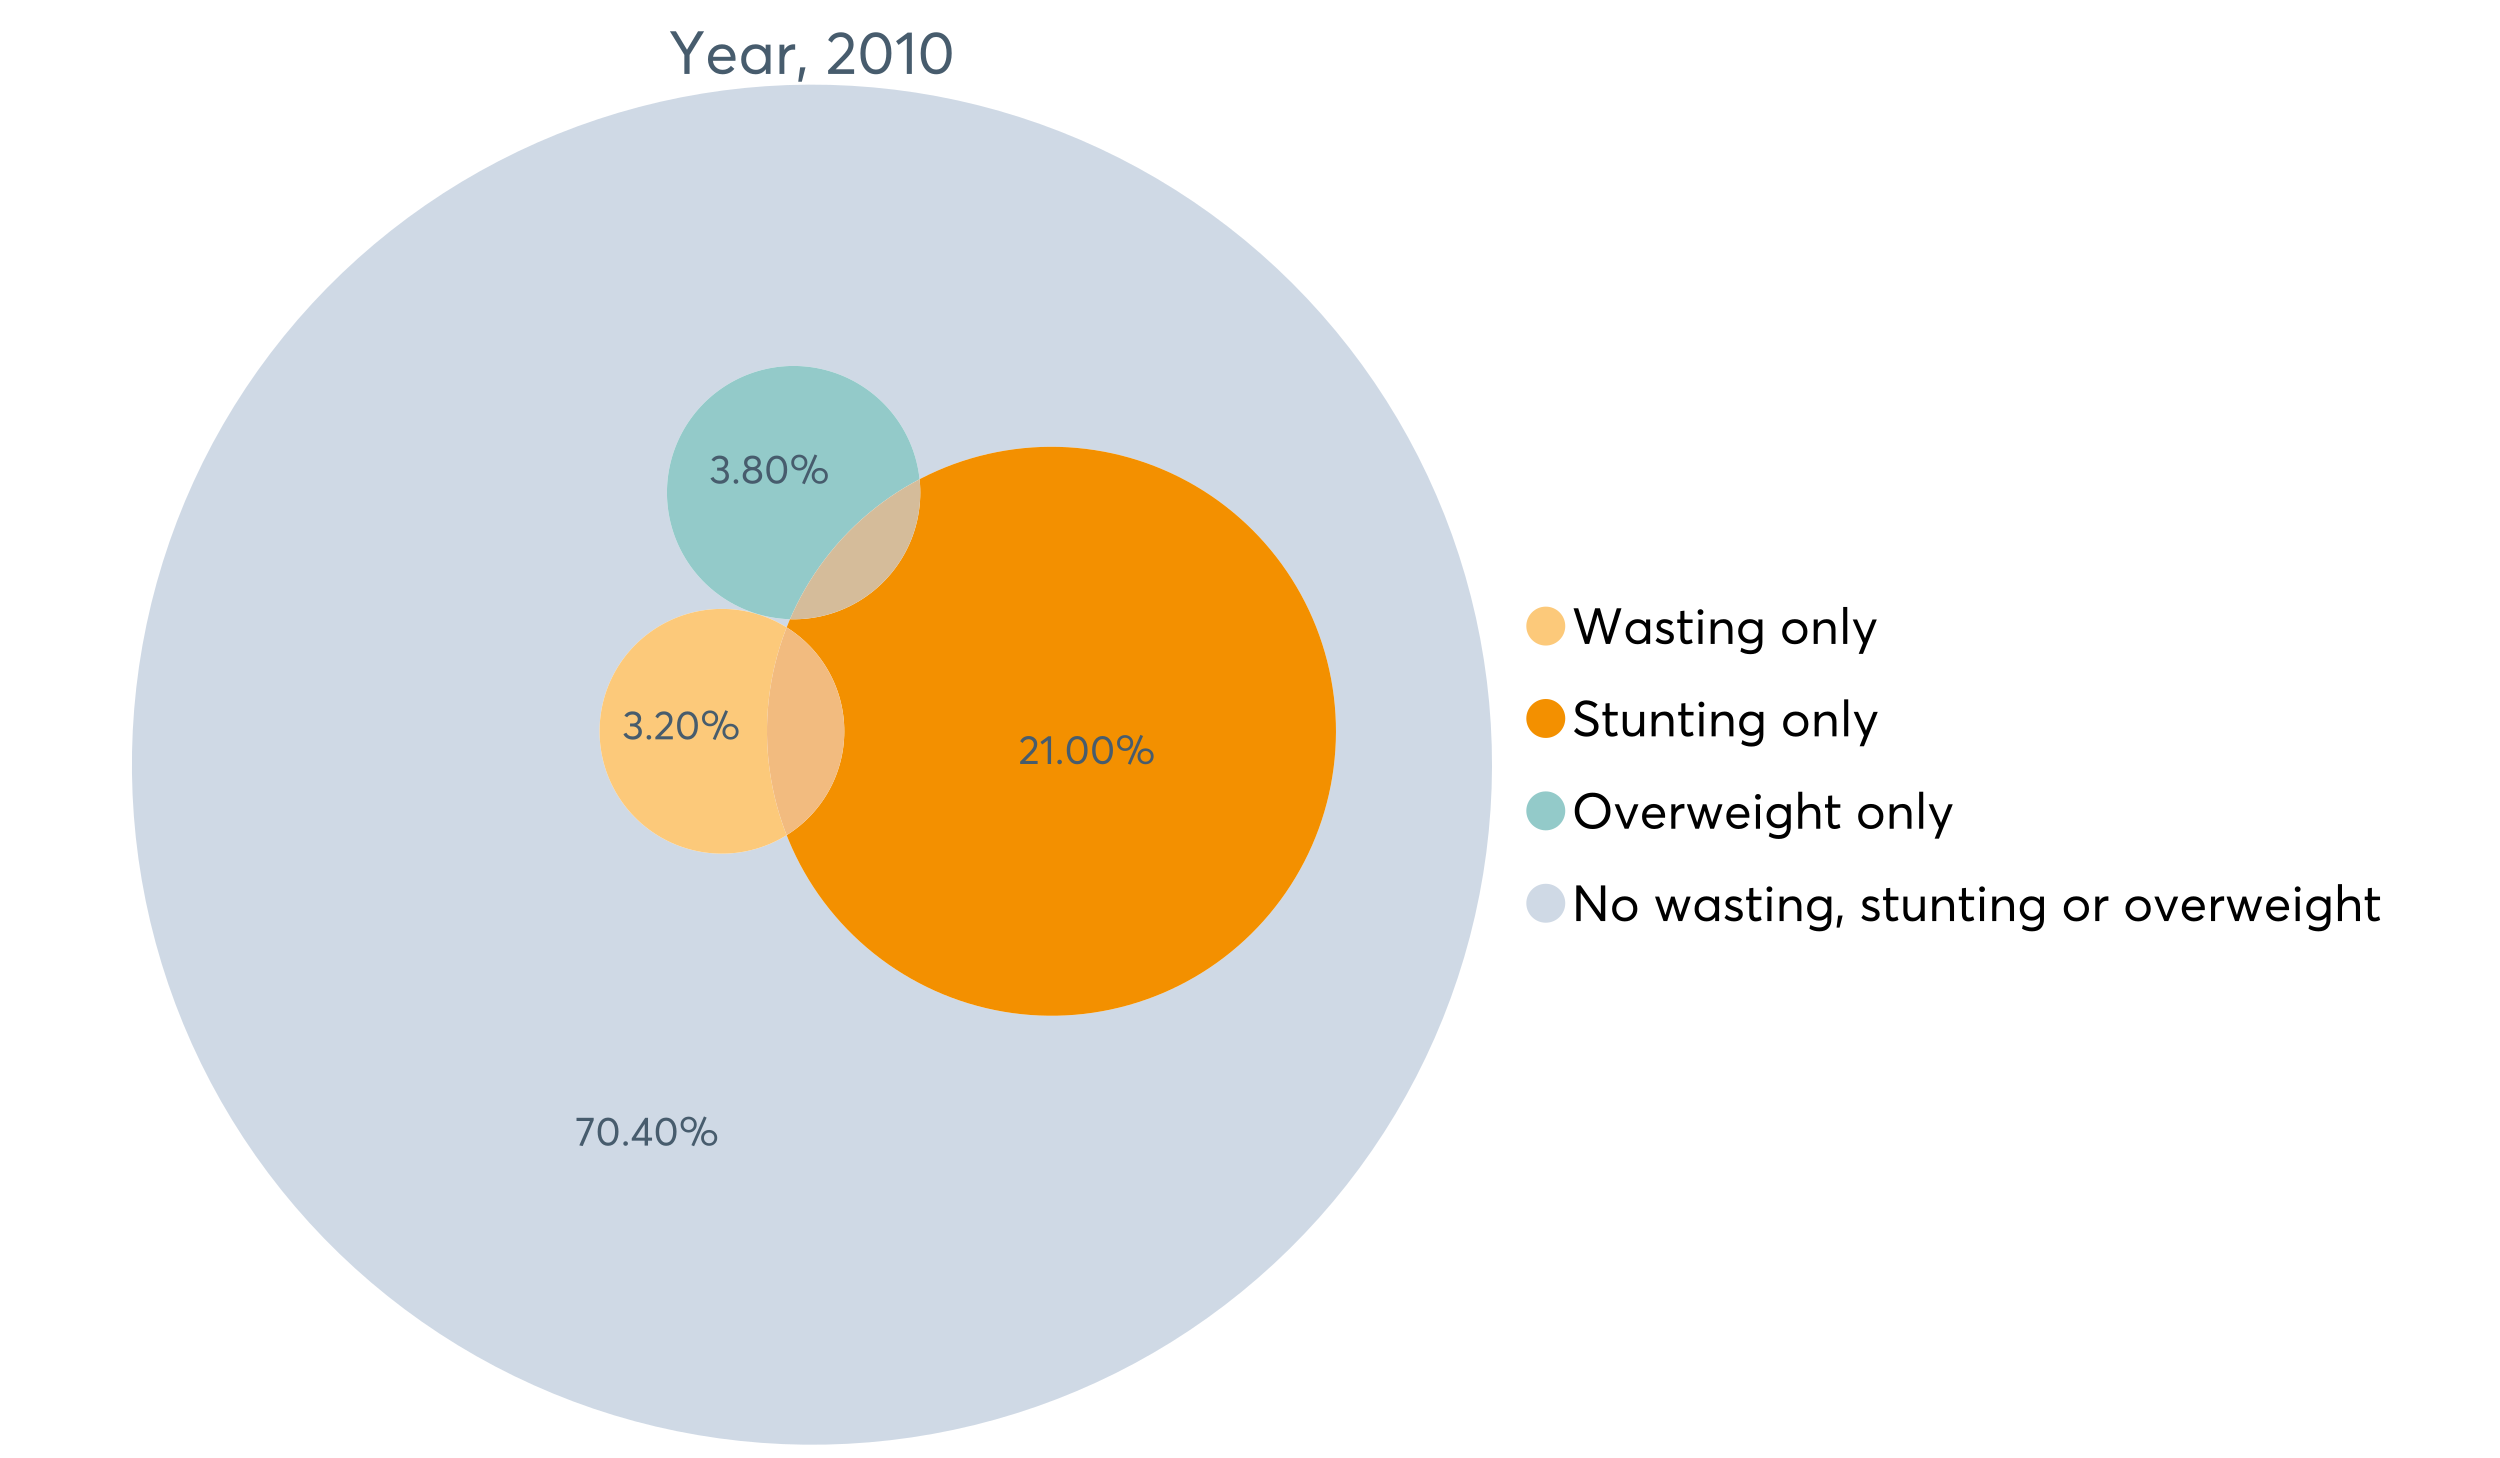 <?xml version="1.0" encoding="UTF-8"?>
<svg xmlns="http://www.w3.org/2000/svg" xmlns:xlink="http://www.w3.org/1999/xlink" width="1234.286pt" height="720pt" viewBox="0 0 1234.286 720" version="1.1">
<defs>
<g>
<symbol overflow="visible" id="glyph0-0">
<path style="stroke:none;" d="M 14.418 -21.062 L 17.414 -21.062 L 10.234 -9.406 L 10.234 0 L 7.652 0 L 7.652 -9.406 L 0.504 -21.062 L 3.473 -21.062 L 8.93 -11.984 L 8.988 -11.984 Z M 14.418 -21.062 "/>
</symbol>
<symbol overflow="visible" id="glyph0-1">
<path style="stroke:none;" d="M 15.012 -7.445 C 15.012 -7.285 15 -7.078 14.98 -6.824 L 14.953 -6.469 L 3.828 -6.469 C 3.98 -5.121 4.5 -4.039 5.383 -3.23 C 6.262 -2.418 7.355 -2.016 8.664 -2.016 C 10.34 -2.016 11.695 -2.668 12.727 -3.977 L 14.418 -2.523 C 13.012 -0.723 11.062 0.176 8.574 0.18 C 6.492 0.176 4.777 -0.508 3.426 -1.883 C 2.07 -3.254 1.395 -5.031 1.395 -7.211 C 1.395 -9.363 2.051 -11.137 3.367 -12.531 C 4.68 -13.926 6.328 -14.625 8.309 -14.625 C 10.305 -14.625 11.918 -13.949 13.156 -12.605 C 14.391 -11.258 15.012 -9.539 15.012 -7.445 Z M 11.242 -11.332 C 10.508 -12.043 9.566 -12.398 8.422 -12.402 C 7.273 -12.398 6.293 -12.047 5.473 -11.348 C 4.652 -10.641 4.133 -9.676 3.914 -8.453 L 12.637 -8.453 C 12.438 -9.66 11.973 -10.621 11.242 -11.332 Z M 11.242 -11.332 "/>
</symbol>
<symbol overflow="visible" id="glyph0-2">
<path style="stroke:none;" d="M 13.5 -14.449 L 15.902 -14.449 L 15.902 0 L 13.586 0 L 13.586 -2.285 L 13.559 -2.285 C 12.332 -0.645 10.648 0.176 8.516 0.18 C 6.473 0.176 4.781 -0.492 3.441 -1.836 C 2.094 -3.18 1.422 -4.941 1.426 -7.121 C 1.422 -9.254 2.09 -11.039 3.426 -12.473 C 4.758 -13.906 6.445 -14.625 8.484 -14.625 C 10.539 -14.625 12.199 -13.844 13.469 -12.281 L 13.5 -12.281 Z M 8.723 -2.016 C 10.062 -2.016 11.207 -2.492 12.16 -3.453 C 13.105 -4.41 13.582 -5.633 13.586 -7.117 C 13.582 -8.598 13.121 -9.848 12.207 -10.871 C 11.285 -11.887 10.133 -12.398 8.75 -12.402 C 7.363 -12.398 6.203 -11.91 5.266 -10.934 C 4.324 -9.953 3.855 -8.68 3.855 -7.121 C 3.855 -5.633 4.305 -4.41 5.203 -3.453 C 6.102 -2.492 7.273 -2.016 8.723 -2.016 Z M 8.723 -2.016 "/>
</symbol>
<symbol overflow="visible" id="glyph0-3">
<path style="stroke:none;" d="M 9.434 -14.625 C 9.73 -14.625 9.926 -14.613 10.027 -14.598 L 10.027 -11.926 C 9.59 -11.961 9.273 -11.98 9.078 -11.984 C 7.73 -11.98 6.664 -11.516 5.875 -10.59 C 5.082 -9.656 4.688 -8.453 4.688 -6.973 L 4.688 0 L 2.285 0 L 2.285 -14.449 L 4.688 -14.449 L 4.688 -11.895 L 4.719 -11.895 C 5.84 -13.715 7.414 -14.625 9.434 -14.625 Z M 9.434 -14.625 "/>
</symbol>
<symbol overflow="visible" id="glyph0-4">
<path style="stroke:none;" d="M 0.949 3.855 L 1.898 -3.262 L 4.539 -3.262 L 2.73 3.855 Z M 0.949 3.855 "/>
</symbol>
<symbol overflow="visible" id="glyph0-5">
<path style="stroke:none;" d=""/>
</symbol>
<symbol overflow="visible" id="glyph0-6">
<path style="stroke:none;" d="M 4.953 -2.285 L 14.004 -2.285 L 14.004 0 L 1.188 0 L 1.156 -1.719 L 8.129 -8.84 C 9.152 -9.906 9.93 -10.855 10.457 -11.688 C 10.977 -12.516 11.238 -13.387 11.242 -14.301 C 11.238 -15.426 10.883 -16.359 10.176 -17.102 C 9.461 -17.84 8.543 -18.211 7.418 -18.215 C 5.457 -18.211 3.992 -17.281 3.027 -15.426 L 1.188 -16.703 C 2.488 -19.27 4.613 -20.555 7.566 -20.559 C 9.262 -20.555 10.715 -20.012 11.926 -18.926 C 13.129 -17.84 13.734 -16.387 13.734 -14.566 C 13.734 -13.398 13.465 -12.281 12.934 -11.215 C 12.395 -10.145 11.508 -8.977 10.266 -7.715 L 4.953 -2.344 Z M 4.953 -2.285 "/>
</symbol>
<symbol overflow="visible" id="glyph0-7">
<path style="stroke:none;" d="M 9.316 0.18 C 7.039 0.176 5.191 -0.734 3.781 -2.562 C 2.363 -4.391 1.656 -6.93 1.66 -10.176 C 1.656 -13.258 2.34 -15.758 3.707 -17.68 C 5.07 -19.594 6.941 -20.555 9.316 -20.559 C 11.59 -20.555 13.434 -19.641 14.848 -17.812 C 16.262 -15.984 16.969 -13.438 16.969 -10.176 C 16.969 -7.086 16.289 -4.59 14.938 -2.684 C 13.578 -0.777 11.707 0.176 9.316 0.18 Z M 9.316 -2.137 C 10.934 -2.133 12.191 -2.855 13.098 -4.301 C 13.996 -5.746 14.449 -7.703 14.449 -10.176 C 14.449 -12.727 13.977 -14.711 13.039 -16.125 C 12.094 -17.539 10.855 -18.246 9.316 -18.246 C 7.715 -18.246 6.457 -17.516 5.547 -16.062 C 4.637 -14.605 4.184 -12.645 4.184 -10.176 C 4.184 -7.641 4.652 -5.668 5.59 -4.258 C 6.527 -2.84 7.77 -2.133 9.316 -2.137 Z M 9.316 -2.137 "/>
</symbol>
<symbol overflow="visible" id="glyph0-8">
<path style="stroke:none;" d="M 5.934 0 L 5.934 -17.355 L 1.867 -14.301 L 0.621 -16.168 L 6.348 -20.383 L 8.426 -20.383 L 8.426 0 Z M 5.934 0 "/>
</symbol>
<symbol overflow="visible" id="glyph1-0">
<path style="stroke:none;" d="M 22.227 -17.613 L 24.531 -17.613 L 18.902 0 L 16.816 0 L 12.75 -14.438 L 12.727 -14.438 L 8.582 0 L 6.5 0 L 0.867 -17.613 L 3.176 -17.613 L 7.516 -3.547 L 7.566 -3.547 L 11.535 -17.613 L 13.891 -17.613 L 17.859 -3.496 L 17.887 -3.496 Z M 22.227 -17.613 "/>
</symbol>
<symbol overflow="visible" id="glyph1-1">
<path style="stroke:none;" d="M 11.285 -12.082 L 13.297 -12.082 L 13.297 0 L 11.359 0 L 11.359 -1.91 L 11.336 -1.91 C 10.309 -0.539 8.902 0.145 7.121 0.148 C 5.41 0.145 3.996 -0.414 2.875 -1.539 C 1.75 -2.66 1.188 -4.133 1.191 -5.953 C 1.188 -7.738 1.746 -9.23 2.863 -10.43 C 3.977 -11.629 5.387 -12.227 7.094 -12.23 C 8.812 -12.227 10.203 -11.574 11.262 -10.27 L 11.285 -10.27 Z M 7.293 -1.688 C 8.414 -1.688 9.371 -2.086 10.168 -2.891 C 10.957 -3.688 11.355 -4.711 11.359 -5.953 C 11.355 -7.191 10.973 -8.234 10.207 -9.09 C 9.438 -9.938 8.473 -10.363 7.316 -10.367 C 6.156 -10.363 5.184 -9.957 4.402 -9.141 C 3.613 -8.32 3.223 -7.258 3.227 -5.953 C 3.223 -4.711 3.598 -3.688 4.352 -2.891 C 5.102 -2.086 6.082 -1.688 7.293 -1.688 Z M 7.293 -1.688 "/>
</symbol>
<symbol overflow="visible" id="glyph1-2">
<path style="stroke:none;" d="M 5.605 0.148 C 3.734 0.145 2.156 -0.43 0.867 -1.586 L 1.91 -3.102 C 2.949 -2.137 4.18 -1.656 5.605 -1.66 C 6.297 -1.656 6.852 -1.816 7.266 -2.133 C 7.68 -2.445 7.887 -2.824 7.887 -3.273 C 7.887 -3.734 7.684 -4.086 7.277 -4.328 C 6.871 -4.566 6.164 -4.859 5.16 -5.211 C 5.09 -5.223 5.039 -5.238 5.012 -5.258 C 3.832 -5.668 2.938 -6.141 2.32 -6.672 C 1.699 -7.199 1.387 -7.969 1.391 -8.98 C 1.387 -9.902 1.762 -10.676 2.516 -11.297 C 3.266 -11.918 4.223 -12.227 5.383 -12.23 C 6.918 -12.227 8.297 -11.73 9.523 -10.742 L 8.484 -9.152 C 7.523 -9.98 6.457 -10.395 5.285 -10.395 C 4.801 -10.395 4.367 -10.262 3.992 -9.996 C 3.609 -9.73 3.422 -9.391 3.422 -8.98 C 3.422 -8.547 3.605 -8.199 3.98 -7.938 C 4.348 -7.668 4.926 -7.387 5.707 -7.094 C 5.836 -7.043 6.078 -6.953 6.434 -6.82 C 6.789 -6.688 7.023 -6.594 7.141 -6.547 C 7.254 -6.492 7.453 -6.406 7.738 -6.285 C 8.016 -6.16 8.207 -6.07 8.309 -6.016 C 8.406 -5.957 8.559 -5.863 8.766 -5.73 C 8.973 -5.598 9.113 -5.48 9.188 -5.383 C 9.262 -5.281 9.359 -5.148 9.488 -4.984 C 9.609 -4.816 9.699 -4.656 9.75 -4.5 C 9.797 -4.344 9.836 -4.16 9.871 -3.953 C 9.902 -3.746 9.918 -3.527 9.922 -3.301 C 9.918 -2.305 9.547 -1.484 8.805 -0.832 C 8.059 -0.18 6.992 0.145 5.605 0.148 Z M 5.605 0.148 "/>
</symbol>
<symbol overflow="visible" id="glyph1-3">
<path style="stroke:none;" d="M 5.332 0.148 C 3.23 0.145 2.18 -1.102 2.184 -3.598 L 2.184 -10.344 L 0.645 -10.344 L 0.645 -12.082 L 2.184 -12.082 L 2.184 -16.199 L 4.191 -16.422 L 4.191 -12.082 L 8.211 -12.082 L 8.211 -10.344 L 4.191 -10.344 L 4.191 -3.895 C 4.188 -3.148 4.301 -2.602 4.527 -2.258 C 4.75 -1.906 5.133 -1.734 5.68 -1.738 C 6.305 -1.734 6.984 -1.941 7.715 -2.355 L 8.262 -0.594 C 7.367 -0.098 6.391 0.145 5.332 0.148 Z M 5.332 0.148 "/>
</symbol>
<symbol overflow="visible" id="glyph1-4">
<path style="stroke:none;" d="M 3.102 -14.312 C 2.684 -14.309 2.34 -14.445 2.07 -14.723 C 1.793 -14.992 1.656 -15.328 1.66 -15.727 C 1.656 -16.121 1.793 -16.453 2.07 -16.73 C 2.34 -17 2.684 -17.137 3.102 -17.141 C 3.492 -17.137 3.832 -16.996 4.117 -16.719 C 4.395 -16.434 4.535 -16.105 4.539 -15.727 C 4.535 -15.328 4.395 -14.992 4.117 -14.723 C 3.832 -14.445 3.492 -14.309 3.102 -14.312 Z M 2.082 0 L 2.082 -12.082 L 4.094 -12.082 L 4.094 0 Z M 2.082 0 "/>
</symbol>
<symbol overflow="visible" id="glyph1-5">
<path style="stroke:none;" d="M 8.336 -12.23 C 9.672 -12.227 10.73 -11.801 11.508 -10.953 C 12.285 -10.098 12.672 -8.836 12.676 -7.168 L 12.676 0 L 10.668 0 L 10.668 -6.598 C 10.664 -9.109 9.68 -10.363 7.715 -10.367 C 6.555 -10.363 5.633 -9.98 4.945 -9.215 C 4.258 -8.445 3.914 -7.383 3.918 -6.027 L 3.918 0 L 1.91 0 L 1.91 -12.082 L 3.918 -12.082 L 3.918 -9.973 L 3.945 -9.973 C 5 -11.477 6.465 -12.227 8.336 -12.23 Z M 8.336 -12.23 "/>
</symbol>
<symbol overflow="visible" id="glyph1-6">
<path style="stroke:none;" d="M 11.09 -12.082 L 13.074 -12.082 L 13.074 -0.918 C 13.07 0.934 12.586 2.391 11.621 3.457 C 10.652 4.523 9.16 5.055 7.145 5.059 C 5.32 5.055 3.684 4.617 2.234 3.746 L 2.703 1.887 C 4.203 2.727 5.652 3.145 7.043 3.148 C 8.348 3.145 9.352 2.812 10.059 2.145 C 10.758 1.473 11.109 0.625 11.113 -0.398 L 11.113 -2.082 L 11.062 -2.082 C 10.055 -0.84 8.688 -0.223 6.969 -0.223 C 5.312 -0.223 3.926 -0.773 2.801 -1.883 C 1.676 -2.988 1.113 -4.43 1.117 -6.203 C 1.113 -7.918 1.664 -9.352 2.766 -10.504 C 3.863 -11.652 5.23 -12.227 6.871 -12.23 C 8.57 -12.227 9.961 -11.617 11.039 -10.395 L 11.09 -10.395 Z M 7.121 -2.109 C 8.324 -2.109 9.301 -2.5 10.047 -3.285 C 10.789 -4.07 11.16 -5.074 11.164 -6.301 C 11.16 -7.488 10.777 -8.461 10.008 -9.215 C 9.238 -9.965 8.273 -10.34 7.121 -10.344 C 5.973 -10.34 5.031 -9.957 4.289 -9.188 C 3.547 -8.418 3.176 -7.445 3.176 -6.277 C 3.176 -5.016 3.555 -4.008 4.316 -3.25 C 5.074 -2.488 6.008 -2.109 7.121 -2.109 Z M 7.121 -2.109 "/>
</symbol>
<symbol overflow="visible" id="glyph1-7">
<path style="stroke:none;" d=""/>
</symbol>
<symbol overflow="visible" id="glyph1-8">
<path style="stroke:none;" d="M 7.418 0.148 C 5.562 0.145 4.055 -0.438 2.898 -1.613 C 1.738 -2.785 1.16 -4.258 1.164 -6.027 C 1.16 -7.797 1.738 -9.273 2.898 -10.457 C 4.055 -11.637 5.562 -12.227 7.418 -12.23 C 9.203 -12.227 10.68 -11.648 11.855 -10.492 C 13.027 -9.332 13.617 -7.844 13.617 -6.027 C 13.617 -4.207 13.027 -2.723 11.855 -1.574 C 10.68 -0.426 9.203 0.145 7.418 0.148 Z M 7.418 -1.688 C 8.59 -1.688 9.578 -2.094 10.383 -2.914 C 11.184 -3.727 11.582 -4.766 11.586 -6.027 C 11.582 -7.297 11.188 -8.34 10.395 -9.152 C 9.598 -9.961 8.605 -10.363 7.418 -10.367 C 6.176 -10.363 5.16 -9.945 4.375 -9.113 C 3.59 -8.277 3.199 -7.25 3.199 -6.027 C 3.199 -4.801 3.59 -3.77 4.375 -2.938 C 5.16 -2.102 6.176 -1.688 7.418 -1.688 Z M 7.418 -1.688 "/>
</symbol>
<symbol overflow="visible" id="glyph1-9">
<path style="stroke:none;" d="M 2.082 0 L 2.082 -18.258 L 4.094 -18.258 L 4.094 0 Z M 2.082 0 "/>
</symbol>
<symbol overflow="visible" id="glyph1-10">
<path style="stroke:none;" d="M 10.344 -12.082 L 12.477 -12.082 L 5.656 4.91 L 3.523 4.91 L 5.68 -0.496 L 0.57 -12.082 L 2.73 -12.082 L 6.648 -2.879 L 6.699 -2.879 Z M 10.344 -12.082 "/>
</symbol>
<symbol overflow="visible" id="glyph1-11">
<path style="stroke:none;" d="M 7.344 0.148 C 4.875 0.145 2.793 -0.762 1.09 -2.578 L 2.48 -4.219 C 3.09 -3.453 3.836 -2.871 4.711 -2.48 C 5.586 -2.082 6.469 -1.887 7.367 -1.887 C 8.453 -1.887 9.328 -2.125 9.984 -2.605 C 10.637 -3.082 10.961 -3.742 10.965 -4.59 C 10.961 -5.051 10.883 -5.449 10.727 -5.781 C 10.566 -6.109 10.297 -6.402 9.922 -6.66 C 9.539 -6.914 9.172 -7.121 8.816 -7.277 C 8.461 -7.434 7.953 -7.637 7.293 -7.887 C 7.176 -7.934 7.086 -7.965 7.02 -7.988 C 6.371 -8.215 5.844 -8.418 5.441 -8.594 C 5.035 -8.766 4.574 -9.008 4.055 -9.324 C 3.531 -9.637 3.125 -9.957 2.84 -10.281 C 2.547 -10.602 2.293 -11.008 2.082 -11.496 C 1.863 -11.984 1.758 -12.523 1.762 -13.121 C 1.758 -14.426 2.277 -15.527 3.324 -16.422 C 4.363 -17.312 5.637 -17.766 7.145 -17.785 C 9.125 -17.781 10.988 -17.098 12.727 -15.727 L 11.41 -14.039 C 10.035 -15.195 8.613 -15.773 7.145 -15.777 C 6.281 -15.773 5.547 -15.547 4.938 -15.094 C 4.324 -14.637 4.02 -14.012 4.02 -13.223 C 4.02 -12.891 4.082 -12.59 4.215 -12.316 C 4.344 -12.043 4.492 -11.816 4.66 -11.645 C 4.824 -11.469 5.117 -11.277 5.531 -11.062 C 5.945 -10.848 6.27 -10.684 6.512 -10.578 C 6.746 -10.469 7.164 -10.301 7.766 -10.07 C 9.578 -9.371 10.777 -8.824 11.359 -8.434 C 12.598 -7.586 13.219 -6.379 13.223 -4.812 C 13.219 -3.254 12.645 -2.039 11.496 -1.164 C 10.348 -0.289 8.961 0.145 7.344 0.148 Z M 7.344 0.148 "/>
</symbol>
<symbol overflow="visible" id="glyph1-12">
<path style="stroke:none;" d="M 10.195 -12.082 L 12.203 -12.082 L 12.203 0 L 10.195 0 L 10.195 -2.008 L 10.172 -2.008 C 9.16 -0.57 7.836 0.145 6.203 0.148 C 4.762 0.145 3.645 -0.27 2.852 -1.102 C 2.055 -1.938 1.656 -3.199 1.66 -4.887 L 1.66 -12.082 L 3.672 -12.082 L 3.672 -5.457 C 3.668 -4.113 3.91 -3.152 4.402 -2.566 C 4.887 -1.98 5.629 -1.688 6.621 -1.688 C 7.613 -1.688 8.457 -2.094 9.152 -2.914 C 9.848 -3.727 10.195 -4.832 10.195 -6.227 Z M 10.195 -12.082 "/>
</symbol>
<symbol overflow="visible" id="glyph1-13">
<path style="stroke:none;" d="M 10.32 0.148 C 7.703 0.145 5.574 -0.699 3.93 -2.395 C 2.285 -4.086 1.465 -6.223 1.465 -8.805 C 1.465 -11.383 2.285 -13.523 3.93 -15.23 C 5.574 -16.93 7.703 -17.781 10.32 -17.785 C 12.828 -17.781 14.922 -16.953 16.594 -15.293 C 18.266 -13.629 19.102 -11.465 19.102 -8.805 C 19.102 -6.156 18.266 -4.004 16.594 -2.344 C 14.922 -0.684 12.828 0.145 10.32 0.148 Z M 10.32 -1.91 C 12.168 -1.91 13.719 -2.559 14.969 -3.855 C 16.215 -5.152 16.84 -6.801 16.844 -8.805 C 16.84 -10.82 16.215 -12.477 14.969 -13.777 C 13.719 -15.074 12.168 -15.727 10.32 -15.727 C 8.383 -15.727 6.797 -15.059 5.555 -13.73 C 4.312 -12.395 3.691 -10.754 3.695 -8.805 C 3.691 -6.852 4.312 -5.215 5.555 -3.895 C 6.797 -2.57 8.383 -1.91 10.32 -1.91 Z M 10.32 -1.91 "/>
</symbol>
<symbol overflow="visible" id="glyph1-14">
<path style="stroke:none;" d="M 10.195 -12.082 L 12.379 -12.082 L 7.465 0 L 5.531 0 L 0.594 -12.082 L 2.754 -12.082 L 6.473 -2.555 L 6.547 -2.555 Z M 10.195 -12.082 "/>
</symbol>
<symbol overflow="visible" id="glyph1-15">
<path style="stroke:none;" d="M 12.551 -6.227 C 12.551 -6.09 12.543 -5.918 12.527 -5.707 L 12.504 -5.406 L 3.199 -5.406 C 3.332 -4.281 3.766 -3.379 4.5 -2.703 C 5.234 -2.023 6.148 -1.688 7.242 -1.688 C 8.648 -1.688 9.781 -2.23 10.641 -3.324 L 12.055 -2.109 C 10.875 -0.605 9.246 0.145 7.168 0.148 C 5.426 0.145 3.992 -0.426 2.863 -1.574 C 1.727 -2.723 1.16 -4.207 1.164 -6.027 C 1.16 -7.828 1.711 -9.312 2.812 -10.48 C 3.914 -11.645 5.289 -12.227 6.945 -12.23 C 8.609 -12.227 9.961 -11.664 11 -10.543 C 12.031 -9.414 12.551 -7.977 12.551 -6.227 Z M 9.402 -9.477 C 8.789 -10.066 8.004 -10.363 7.043 -10.367 C 6.082 -10.363 5.258 -10.07 4.574 -9.488 C 3.887 -8.898 3.453 -8.094 3.273 -7.07 L 10.566 -7.07 C 10.398 -8.074 10.012 -8.875 9.402 -9.477 Z M 9.402 -9.477 "/>
</symbol>
<symbol overflow="visible" id="glyph1-16">
<path style="stroke:none;" d="M 7.887 -12.23 C 8.137 -12.227 8.301 -12.219 8.383 -12.203 L 8.383 -9.973 C 8.02 -10.004 7.754 -10.02 7.59 -10.02 C 6.461 -10.02 5.57 -9.629 4.91 -8.855 C 4.246 -8.074 3.914 -7.066 3.918 -5.828 L 3.918 0 L 1.91 0 L 1.91 -12.082 L 3.918 -12.082 L 3.918 -9.945 L 3.945 -9.945 C 4.883 -11.465 6.199 -12.227 7.887 -12.23 Z M 7.887 -12.23 "/>
</symbol>
<symbol overflow="visible" id="glyph1-17">
<path style="stroke:none;" d="M 16.297 -12.082 L 18.332 -12.082 L 14.141 0 L 12.254 0 L 9.523 -8.805 L 9.5 -8.805 L 6.746 0 L 4.91 0 L 0.719 -12.082 L 2.754 -12.082 L 5.828 -3.051 L 5.879 -3.051 L 8.633 -12.082 L 10.367 -12.082 L 13.172 -3.051 L 13.223 -3.051 Z M 16.297 -12.082 "/>
</symbol>
<symbol overflow="visible" id="glyph1-18">
<path style="stroke:none;" d="M 8.41 -12.23 C 9.777 -12.227 10.852 -11.812 11.633 -10.988 C 12.406 -10.16 12.797 -8.914 12.801 -7.242 L 12.801 0 L 10.789 0 L 10.789 -6.672 C 10.785 -9.133 9.805 -10.363 7.84 -10.367 C 6.629 -10.363 5.672 -9.984 4.973 -9.227 C 4.266 -8.465 3.914 -7.414 3.918 -6.078 L 3.918 0 L 1.91 0 L 1.91 -18.258 L 3.918 -18.258 L 3.918 -10.098 L 3.969 -10.098 C 4.973 -11.516 6.453 -12.227 8.41 -12.23 Z M 8.41 -12.23 "/>
</symbol>
<symbol overflow="visible" id="glyph1-19">
<path style="stroke:none;" d="M 14.363 -17.613 L 16.52 -17.613 L 16.52 0 L 14.312 0 L 4.441 -13.891 L 4.391 -13.891 L 4.391 0 L 2.234 0 L 2.234 -17.613 L 4.367 -17.613 L 14.312 -3.57 L 14.363 -3.57 Z M 14.363 -17.613 "/>
</symbol>
<symbol overflow="visible" id="glyph1-20">
<path style="stroke:none;" d="M 0.793 3.227 L 1.586 -2.73 L 3.797 -2.73 L 2.281 3.227 Z M 0.793 3.227 "/>
</symbol>
<symbol overflow="visible" id="glyph2-0">
<path style="stroke:none;" d="M 0.539 -13.703 L 9.016 -13.703 L 9.016 -12.523 L 3.59 0.238 L 1.914 -0.102 L 7.16 -12.145 L 0.539 -12.145 Z M 0.539 -13.703 "/>
</symbol>
<symbol overflow="visible" id="glyph2-1">
<path style="stroke:none;" d="M 6.262 0.121 C 4.73 0.117 3.492 -0.496 2.543 -1.723 C 1.59 -2.953 1.113 -4.656 1.117 -6.84 C 1.113 -8.91 1.57 -10.594 2.492 -11.887 C 3.406 -13.172 4.664 -13.816 6.262 -13.82 C 7.789 -13.816 9.027 -13.203 9.98 -11.977 C 10.93 -10.746 11.406 -9.031 11.41 -6.84 C 11.406 -4.762 10.953 -3.086 10.043 -1.805 C 9.129 -0.523 7.867 0.117 6.262 0.121 Z M 6.262 -1.438 C 7.352 -1.434 8.199 -1.918 8.805 -2.891 C 9.41 -3.859 9.715 -5.176 9.715 -6.84 C 9.715 -8.551 9.398 -9.887 8.766 -10.84 C 8.133 -11.789 7.297 -12.262 6.262 -12.266 C 5.184 -12.262 4.34 -11.773 3.73 -10.801 C 3.117 -9.82 2.812 -8.5 2.812 -6.84 C 2.812 -5.137 3.125 -3.812 3.758 -2.863 C 4.387 -1.91 5.223 -1.434 6.262 -1.438 Z M 6.262 -1.438 "/>
</symbol>
<symbol overflow="visible" id="glyph2-2">
<path style="stroke:none;" d="M 2.414 0.121 C 2.078 0.117 1.801 0.012 1.586 -0.207 C 1.363 -0.426 1.254 -0.691 1.258 -0.996 C 1.254 -1.316 1.363 -1.586 1.586 -1.805 C 1.801 -2.023 2.078 -2.133 2.414 -2.133 C 2.719 -2.133 2.984 -2.023 3.211 -1.805 C 3.438 -1.586 3.551 -1.316 3.551 -0.996 C 3.551 -0.691 3.438 -0.426 3.211 -0.207 C 2.984 0.012 2.719 0.117 2.414 0.121 Z M 2.414 0.121 "/>
</symbol>
<symbol overflow="visible" id="glyph2-3">
<path style="stroke:none;" d="M 6.98 0 L 6.98 -2.414 L 0.617 -2.414 L 0.617 -3.609 L 7.238 -13.703 L 8.656 -13.703 L 8.656 -3.93 L 10.648 -3.93 L 10.648 -2.414 L 8.656 -2.414 L 8.656 0 Z M 2.633 -3.891 L 7.02 -3.891 L 7.02 -10.648 Z M 2.633 -3.891 "/>
</symbol>
<symbol overflow="visible" id="glyph2-4">
<path style="stroke:none;" d="M 7.539 0.34 L 6.223 -0.219 L 12.426 -14.398 L 13.742 -13.82 Z M 4.867 -6.441 C 3.746 -6.438 2.805 -6.805 2.043 -7.539 C 1.277 -8.27 0.895 -9.219 0.898 -10.391 C 0.895 -11.477 1.266 -12.398 2.004 -13.152 C 2.742 -13.902 3.695 -14.277 4.867 -14.281 C 5.98 -14.277 6.926 -13.918 7.699 -13.203 C 8.469 -12.48 8.852 -11.543 8.855 -10.391 C 8.852 -9.281 8.48 -8.348 7.738 -7.586 C 6.992 -6.82 6.035 -6.438 4.867 -6.441 Z M 4.887 -7.719 C 5.645 -7.715 6.262 -7.973 6.742 -8.484 C 7.219 -8.996 7.457 -9.625 7.461 -10.371 C 7.457 -11.141 7.207 -11.766 6.711 -12.254 C 6.211 -12.738 5.605 -12.984 4.887 -12.984 C 4.129 -12.984 3.508 -12.734 3.031 -12.234 C 2.547 -11.734 2.309 -11.113 2.312 -10.371 C 2.309 -9.586 2.555 -8.945 3.051 -8.457 C 3.539 -7.961 4.152 -7.715 4.887 -7.719 Z M 14.977 0.121 C 13.859 0.117 12.918 -0.246 12.156 -0.977 C 11.387 -1.707 11.004 -2.652 11.008 -3.809 C 11.004 -4.898 11.375 -5.82 12.125 -6.582 C 12.867 -7.336 13.82 -7.715 14.977 -7.719 C 16.094 -7.715 17.035 -7.352 17.809 -6.621 C 18.578 -5.887 18.965 -4.949 18.969 -3.809 C 18.965 -2.703 18.598 -1.77 17.859 -1.016 C 17.121 -0.258 16.16 0.117 14.977 0.121 Z M 14.977 -1.156 C 15.75 -1.152 16.375 -1.406 16.852 -1.914 C 17.328 -2.418 17.566 -3.043 17.57 -3.789 C 17.566 -4.57 17.316 -5.203 16.82 -5.691 C 16.32 -6.176 15.707 -6.422 14.977 -6.422 C 14.219 -6.422 13.602 -6.168 13.133 -5.664 C 12.656 -5.156 12.422 -4.531 12.426 -3.789 C 12.422 -3.016 12.668 -2.383 13.164 -1.895 C 13.652 -1.398 14.258 -1.152 14.977 -1.156 Z M 14.977 -1.156 "/>
</symbol>
<symbol overflow="visible" id="glyph2-5">
<path style="stroke:none;" d="M 7.34 -7.102 C 8.07 -6.82 8.641 -6.379 9.055 -5.781 C 9.461 -5.184 9.668 -4.48 9.672 -3.668 C 9.668 -2.551 9.25 -1.641 8.414 -0.938 C 7.578 -0.234 6.52 0.117 5.246 0.121 C 4.113 0.117 3.141 -0.125 2.324 -0.617 C 1.504 -1.105 0.914 -1.766 0.559 -2.594 L 2.016 -3.27 C 2.559 -2.059 3.602 -1.453 5.145 -1.457 C 5.941 -1.453 6.613 -1.684 7.16 -2.145 C 7.703 -2.602 7.973 -3.195 7.977 -3.93 C 7.973 -4.617 7.715 -5.195 7.199 -5.664 C 6.68 -6.129 5.934 -6.363 4.965 -6.363 L 3.828 -6.363 L 3.828 -7.84 L 5.164 -7.84 C 5.984 -7.84 6.605 -8.043 7.02 -8.457 C 7.434 -8.863 7.641 -9.383 7.641 -10.012 C 7.641 -10.672 7.395 -11.211 6.902 -11.625 C 6.41 -12.039 5.797 -12.246 5.066 -12.246 C 3.879 -12.246 2.988 -11.801 2.395 -10.91 L 1.039 -11.648 C 1.406 -12.312 1.941 -12.84 2.641 -13.23 C 3.34 -13.621 4.16 -13.816 5.105 -13.82 C 6.312 -13.816 7.316 -13.492 8.117 -12.852 C 8.91 -12.203 9.309 -11.332 9.312 -10.23 C 9.309 -9.551 9.137 -8.934 8.793 -8.387 C 8.445 -7.832 7.961 -7.41 7.34 -7.121 Z M 7.34 -7.102 "/>
</symbol>
<symbol overflow="visible" id="glyph2-6">
<path style="stroke:none;" d="M 3.332 -1.535 L 9.414 -1.535 L 9.414 0 L 0.797 0 L 0.777 -1.156 L 5.465 -5.945 C 6.152 -6.66 6.672 -7.297 7.027 -7.855 C 7.379 -8.414 7.559 -9 7.559 -9.613 C 7.559 -10.367 7.316 -10.996 6.84 -11.496 C 6.355 -11.996 5.738 -12.246 4.984 -12.246 C 3.668 -12.246 2.684 -11.621 2.035 -10.371 L 0.797 -11.23 C 1.672 -12.953 3.102 -13.816 5.086 -13.82 C 6.227 -13.816 7.203 -13.449 8.016 -12.723 C 8.828 -11.988 9.234 -11.012 9.234 -9.793 C 9.234 -9.004 9.055 -8.254 8.695 -7.539 C 8.336 -6.816 7.738 -6.031 6.902 -5.188 L 3.332 -1.574 Z M 3.332 -1.535 "/>
</symbol>
<symbol overflow="visible" id="glyph2-7">
<path style="stroke:none;" d="M 3.988 0 L 3.988 -11.668 L 1.258 -9.613 L 0.418 -10.871 L 4.27 -13.703 L 5.664 -13.703 L 5.664 0 Z M 3.988 0 "/>
</symbol>
<symbol overflow="visible" id="glyph2-8">
<path style="stroke:none;" d="M 7.938 -7.418 C 8.719 -7.164 9.352 -6.719 9.832 -6.082 C 10.309 -5.441 10.547 -4.668 10.551 -3.77 C 10.547 -2.609 10.086 -1.672 9.172 -0.957 C 8.25 -0.238 7.102 0.117 5.723 0.121 C 4.324 0.117 3.176 -0.25 2.273 -0.984 C 1.367 -1.723 0.914 -2.648 0.918 -3.77 C 0.914 -4.668 1.152 -5.441 1.633 -6.082 C 2.109 -6.719 2.734 -7.164 3.512 -7.418 L 3.512 -7.438 C 3.004 -7.594 2.559 -7.941 2.172 -8.477 C 1.785 -9.004 1.594 -9.621 1.594 -10.332 C 1.594 -11.402 1.977 -12.254 2.75 -12.883 C 3.52 -13.504 4.512 -13.816 5.723 -13.82 C 6.957 -13.816 7.957 -13.496 8.723 -12.863 C 9.484 -12.223 9.867 -11.379 9.871 -10.332 C 9.867 -9.637 9.672 -9.023 9.281 -8.484 C 8.891 -7.945 8.441 -7.594 7.938 -7.438 Z M 5.723 -12.324 C 4.977 -12.32 4.371 -12.117 3.906 -11.707 C 3.441 -11.293 3.211 -10.793 3.211 -10.211 C 3.211 -9.582 3.441 -9.078 3.906 -8.703 C 4.371 -8.32 4.977 -8.133 5.723 -8.137 C 6.477 -8.133 7.09 -8.32 7.566 -8.703 C 8.035 -9.078 8.273 -9.582 8.277 -10.211 C 8.273 -10.82 8.031 -11.324 7.547 -11.727 C 7.062 -12.121 6.453 -12.32 5.723 -12.324 Z M 5.723 -1.395 C 6.641 -1.395 7.387 -1.641 7.957 -2.141 C 8.527 -2.637 8.812 -3.242 8.816 -3.949 C 8.812 -4.73 8.527 -5.363 7.957 -5.852 C 7.387 -6.336 6.641 -6.578 5.723 -6.582 C 4.789 -6.578 4.039 -6.336 3.469 -5.852 C 2.898 -5.363 2.613 -4.73 2.613 -3.949 C 2.613 -3.215 2.91 -2.605 3.508 -2.121 C 4.105 -1.637 4.844 -1.395 5.723 -1.395 Z M 5.723 -1.395 "/>
</symbol>
</g>
</defs>
<g id="surface4308">
<g style="fill:rgb(27.843%,36.078%,42.745%);fill-opacity:1;">
  <use xlink:href="#glyph0-0" x="330.223" y="36.488"/>
  <use xlink:href="#glyph0-1" x="348.141" y="36.488"/>
  <use xlink:href="#glyph0-2" x="364.517" y="36.488"/>
  <use xlink:href="#glyph0-3" x="382.555" y="36.488"/>
  <use xlink:href="#glyph0-4" x="393.146" y="36.488"/>
  <use xlink:href="#glyph0-5" x="399.524" y="36.488"/>
  <use xlink:href="#glyph0-6" x="407.682" y="36.488"/>
  <use xlink:href="#glyph0-7" x="423.139" y="36.488"/>
  <use xlink:href="#glyph0-8" x="441.769" y="36.488"/>
  <use xlink:href="#glyph0-7" x="452.894" y="36.488"/>
</g>
<path style=" stroke:none;fill-rule:nonzero;fill:rgb(98.824%,78.824%,47.843%);fill-opacity:1;" d="M 772.793 309.113 C 772.793 314.422 768.488 318.727 763.18 318.727 C 757.867 318.727 753.562 314.422 753.562 309.113 C 753.562 303.805 757.867 299.5 763.18 299.5 C 768.488 299.5 772.793 303.805 772.793 309.113 "/>
<g style="fill:rgb(0%,0%,0%);fill-opacity:1;">
  <use xlink:href="#glyph1-0" x="776.012" y="317.918"/>
  <use xlink:href="#glyph1-1" x="801.413" y="317.918"/>
  <use xlink:href="#glyph1-2" x="816.494" y="317.918"/>
  <use xlink:href="#glyph1-3" x="827.434" y="317.918"/>
  <use xlink:href="#glyph1-4" x="836.463" y="317.918"/>
  <use xlink:href="#glyph1-5" x="842.664" y="317.918"/>
  <use xlink:href="#glyph1-6" x="857.051" y="317.918"/>
  <use xlink:href="#glyph1-7" x="871.91" y="317.918"/>
  <use xlink:href="#glyph1-8" x="878.732" y="317.918"/>
  <use xlink:href="#glyph1-5" x="893.54" y="317.918"/>
  <use xlink:href="#glyph1-9" x="907.928" y="317.918"/>
  <use xlink:href="#glyph1-10" x="914.129" y="317.918"/>
</g>
<path style=" stroke:none;fill-rule:nonzero;fill:rgb(95.294%,56.471%,0%);fill-opacity:1;" d="M 772.793 354.727 C 772.793 360.035 768.488 364.34 763.18 364.34 C 757.867 364.34 753.562 360.035 753.562 354.727 C 753.562 349.414 757.867 345.109 763.18 345.109 C 768.488 345.109 772.793 349.414 772.793 354.727 "/>
<g style="fill:rgb(0%,0%,0%);fill-opacity:1;">
  <use xlink:href="#glyph1-11" x="776.012" y="363.531"/>
  <use xlink:href="#glyph1-3" x="790.498" y="363.531"/>
  <use xlink:href="#glyph1-12" x="799.527" y="363.531"/>
  <use xlink:href="#glyph1-5" x="813.518" y="363.531"/>
  <use xlink:href="#glyph1-3" x="827.905" y="363.531"/>
  <use xlink:href="#glyph1-4" x="836.934" y="363.531"/>
  <use xlink:href="#glyph1-5" x="843.136" y="363.531"/>
  <use xlink:href="#glyph1-6" x="857.523" y="363.531"/>
  <use xlink:href="#glyph1-7" x="872.381" y="363.531"/>
  <use xlink:href="#glyph1-8" x="879.203" y="363.531"/>
  <use xlink:href="#glyph1-5" x="894.012" y="363.531"/>
  <use xlink:href="#glyph1-9" x="908.399" y="363.531"/>
  <use xlink:href="#glyph1-10" x="914.6" y="363.531"/>
</g>
<path style=" stroke:none;fill-rule:nonzero;fill:rgb(57.647%,79.216%,78.824%);fill-opacity:1;" d="M 772.793 400.336 C 772.793 405.648 768.488 409.953 763.18 409.953 C 757.867 409.953 753.562 405.648 753.562 400.336 C 753.562 395.027 757.867 390.723 763.18 390.723 C 768.488 390.723 772.793 395.027 772.793 400.336 "/>
<g style="fill:rgb(0%,0%,0%);fill-opacity:1;">
  <use xlink:href="#glyph1-13" x="776.012" y="409.145"/>
  <use xlink:href="#glyph1-14" x="796.576" y="409.145"/>
  <use xlink:href="#glyph1-15" x="809.549" y="409.145"/>
  <use xlink:href="#glyph1-16" x="823.241" y="409.145"/>
  <use xlink:href="#glyph1-17" x="832.097" y="409.145"/>
  <use xlink:href="#glyph1-15" x="851.148" y="409.145"/>
  <use xlink:href="#glyph1-4" x="864.84" y="409.145"/>
  <use xlink:href="#glyph1-6" x="871.042" y="409.145"/>
  <use xlink:href="#glyph1-18" x="885.9" y="409.145"/>
  <use xlink:href="#glyph1-3" x="900.387" y="409.145"/>
  <use xlink:href="#glyph1-7" x="909.416" y="409.145"/>
  <use xlink:href="#glyph1-8" x="916.238" y="409.145"/>
  <use xlink:href="#glyph1-5" x="931.046" y="409.145"/>
  <use xlink:href="#glyph1-9" x="945.434" y="409.145"/>
  <use xlink:href="#glyph1-10" x="951.635" y="409.145"/>
</g>
<path style=" stroke:none;fill-rule:nonzero;fill:rgb(81.176%,85.098%,89.804%);fill-opacity:1;" d="M 772.793 445.949 C 772.793 451.258 768.488 455.562 763.18 455.562 C 757.867 455.562 753.562 451.258 753.562 445.949 C 753.562 440.641 757.867 436.336 763.18 436.336 C 768.488 436.336 772.793 440.641 772.793 445.949 "/>
<g style="fill:rgb(0%,0%,0%);fill-opacity:1;">
  <use xlink:href="#glyph1-19" x="776.012" y="454.754"/>
  <use xlink:href="#glyph1-8" x="794.765" y="454.754"/>
  <use xlink:href="#glyph1-7" x="809.574" y="454.754"/>
  <use xlink:href="#glyph1-17" x="816.395" y="454.754"/>
  <use xlink:href="#glyph1-1" x="835.446" y="454.754"/>
  <use xlink:href="#glyph1-2" x="850.528" y="454.754"/>
  <use xlink:href="#glyph1-3" x="861.467" y="454.754"/>
  <use xlink:href="#glyph1-4" x="870.496" y="454.754"/>
  <use xlink:href="#glyph1-5" x="876.697" y="454.754"/>
  <use xlink:href="#glyph1-6" x="891.085" y="454.754"/>
  <use xlink:href="#glyph1-20" x="905.943" y="454.754"/>
  <use xlink:href="#glyph1-7" x="911.276" y="454.754"/>
  <use xlink:href="#glyph1-2" x="918.098" y="454.754"/>
  <use xlink:href="#glyph1-3" x="929.037" y="454.754"/>
  <use xlink:href="#glyph1-12" x="938.066" y="454.754"/>
  <use xlink:href="#glyph1-5" x="952.057" y="454.754"/>
  <use xlink:href="#glyph1-3" x="966.444" y="454.754"/>
  <use xlink:href="#glyph1-4" x="975.473" y="454.754"/>
  <use xlink:href="#glyph1-5" x="981.675" y="454.754"/>
  <use xlink:href="#glyph1-6" x="996.062" y="454.754"/>
  <use xlink:href="#glyph1-7" x="1010.92" y="454.754"/>
  <use xlink:href="#glyph1-8" x="1017.742" y="454.754"/>
  <use xlink:href="#glyph1-16" x="1032.551" y="454.754"/>
  <use xlink:href="#glyph1-7" x="1041.406" y="454.754"/>
  <use xlink:href="#glyph1-8" x="1048.228" y="454.754"/>
  <use xlink:href="#glyph1-14" x="1063.037" y="454.754"/>
  <use xlink:href="#glyph1-15" x="1076.01" y="454.754"/>
  <use xlink:href="#glyph1-16" x="1089.703" y="454.754"/>
  <use xlink:href="#glyph1-17" x="1098.558" y="454.754"/>
  <use xlink:href="#glyph1-15" x="1117.609" y="454.754"/>
  <use xlink:href="#glyph1-4" x="1131.302" y="454.754"/>
  <use xlink:href="#glyph1-6" x="1137.503" y="454.754"/>
  <use xlink:href="#glyph1-18" x="1152.362" y="454.754"/>
  <use xlink:href="#glyph1-3" x="1166.848" y="454.754"/>
</g>
<path style=" stroke:none;fill-rule:nonzero;fill:rgb(81.176%,85.098%,89.804%);fill-opacity:1;" d="M 407.785 713.215 L 418.379 712.828 L 428.953 712.109 L 439.504 711.055 L 450.012 709.672 L 460.473 707.953 L 470.875 705.906 L 481.203 703.535 L 491.457 700.836 L 501.617 697.816 L 511.68 694.477 L 521.629 690.82 L 531.457 686.852 L 541.156 682.574 L 550.719 677.996 L 560.129 673.113 L 569.379 667.941 L 578.465 662.477 L 587.371 656.727 L 596.09 650.699 L 604.617 644.402 L 612.941 637.836 L 621.051 631.012 L 628.945 623.938 L 636.609 616.613 L 644.039 609.051 L 651.227 601.262 L 658.164 593.246 L 664.848 585.016 L 671.266 576.578 L 677.414 567.945 L 683.289 559.121 L 688.879 550.113 L 694.184 540.938 L 699.195 531.598 L 703.91 522.102 L 708.324 512.465 L 712.43 502.691 L 716.227 492.793 L 719.707 482.781 L 722.871 472.664 L 725.715 462.449 L 728.234 452.152 L 730.426 441.781 L 732.289 431.348 L 733.824 420.855 L 735.023 410.324 L 735.895 399.762 L 736.43 389.172 L 736.629 378.574 L 736.492 367.977 L 736.023 357.383 L 735.223 346.816 L 734.086 336.273 L 732.617 325.777 L 730.816 315.328 L 728.691 304.945 L 726.234 294.633 L 723.457 284.402 L 720.355 274.266 L 716.938 264.23 L 713.203 254.312 L 709.156 244.512 L 704.805 234.848 L 700.148 225.324 L 695.191 215.953 L 689.945 206.742 L 684.41 197.699 L 678.594 188.84 L 672.496 180.168 L 666.129 171.691 L 659.5 163.418 L 652.613 155.363 L 645.473 147.527 L 638.09 139.918 L 630.473 132.547 L 622.621 125.422 L 614.555 118.547 L 606.27 111.934 L 597.785 105.582 L 589.102 99.5 L 580.23 93.695 L 571.18 88.176 L 561.961 82.945 L 552.582 78.004 L 543.051 73.367 L 533.379 69.027 L 523.57 65 L 513.645 61.281 L 503.605 57.879 L 493.461 54.797 L 483.227 52.035 L 472.91 49.598 L 462.523 47.488 L 452.074 45.703 L 441.574 44.254 L 431.031 43.137 L 420.461 42.352 L 409.871 41.898 L 399.27 41.781 L 388.672 42 L 378.086 42.555 L 367.52 43.438 L 356.992 44.66 L 346.504 46.211 L 336.074 48.09 L 325.703 50.301 L 315.414 52.836 L 305.203 55.699 L 295.094 58.879 L 285.086 62.375 L 275.195 66.188 L 265.43 70.312 L 255.797 74.742 L 246.312 79.473 L 236.98 84.5 L 227.809 89.82 L 218.812 95.426 L 210 101.316 L 201.375 107.477 L 192.949 113.91 L 184.73 120.605 L 176.727 127.559 L 168.945 134.758 L 161.398 142.199 L 154.09 149.879 L 147.023 157.781 L 140.215 165.906 L 133.664 174.238 L 127.379 182.777 L 121.367 191.508 L 115.633 200.426 L 110.188 209.516 L 105.027 218.777 L 100.164 228.195 L 95.598 237.766 L 91.336 247.469 L 87.387 257.309 L 83.746 267.262 L 80.426 277.328 L 77.422 287.496 L 74.738 297.75 L 72.383 308.086 L 70.355 318.492 L 68.656 328.957 L 67.289 339.469 L 66.254 350.016 L 65.551 360.594 L 65.184 371.188 L 65.152 381.789 L 65.453 392.387 L 66.09 402.969 L 67.059 413.523 L 68.359 424.043 L 69.996 434.516 L 71.957 444.934 L 74.25 455.285 L 76.867 465.555 L 79.809 475.742 L 83.066 485.828 L 86.645 495.805 L 90.535 505.668 L 94.734 515.402 L 99.242 524.996 L 104.047 534.445 L 109.148 543.738 L 114.539 552.863 L 120.219 561.816 L 126.176 570.586 L 132.406 579.16 L 138.906 587.535 L 145.664 595.699 L 152.68 603.648 L 159.941 611.371 L 167.445 618.859 L 175.18 626.109 L 183.137 633.109 L 191.316 639.855 L 199.699 646.34 L 208.285 652.559 L 217.066 658.5 L 226.027 664.164 L 235.16 669.539 L 244.461 674.625 L 253.918 679.414 L 263.523 683.902 L 273.262 688.086 L 283.129 691.961 L 293.113 695.523 L 303.207 698.766 L 313.398 701.688 L 323.672 704.289 L 334.027 706.562 L 344.449 708.508 L 354.926 710.125 L 365.445 711.41 L 376.004 712.363 L 386.586 712.98 L 397.184 713.266 Z M 513.152 501.375 L 508.727 501.117 L 504.309 500.719 L 499.906 500.18 L 495.523 499.504 L 491.164 498.691 L 486.832 497.738 L 482.535 496.652 L 478.27 495.43 L 474.047 494.07 L 469.871 492.582 L 465.742 490.961 L 461.668 489.211 L 457.652 487.332 L 453.695 485.328 L 449.805 483.203 L 445.98 480.953 L 442.234 478.582 L 438.559 476.098 L 434.969 473.496 L 431.461 470.785 L 428.039 467.961 L 424.711 465.031 L 421.473 462 L 418.336 458.867 L 415.297 455.637 L 412.363 452.309 L 409.535 448.895 L 406.816 445.391 L 404.207 441.805 L 401.715 438.137 L 399.34 434.391 L 397.086 430.57 L 394.949 426.684 L 392.941 422.73 L 391.055 418.719 L 389.301 414.645 L 388.379 412.316 L 386.746 413.297 L 385.082 414.23 L 383.387 415.109 L 381.668 415.934 L 379.922 416.703 L 378.152 417.414 L 376.363 418.074 L 374.555 418.676 L 372.723 419.219 L 370.879 419.703 L 369.02 420.129 L 367.148 420.5 L 365.266 420.809 L 363.375 421.059 L 361.477 421.246 L 359.574 421.375 L 357.668 421.445 L 355.762 421.453 L 353.852 421.402 L 351.949 421.293 L 350.047 421.121 L 348.156 420.891 L 346.27 420.598 L 344.395 420.25 L 342.531 419.84 L 340.684 419.371 L 338.848 418.844 L 337.031 418.262 L 335.234 417.621 L 333.461 416.926 L 331.707 416.172 L 329.98 415.363 L 328.277 414.5 L 326.605 413.586 L 324.961 412.617 L 323.348 411.602 L 321.766 410.531 L 320.223 409.41 L 318.715 408.246 L 317.242 407.031 L 315.809 405.77 L 314.418 404.465 L 313.066 403.117 L 311.762 401.73 L 310.5 400.297 L 309.281 398.828 L 308.113 397.324 L 306.992 395.777 L 305.918 394.203 L 304.898 392.59 L 303.926 390.949 L 303.008 389.277 L 302.145 387.574 L 301.332 385.848 L 300.578 384.098 L 299.879 382.324 L 299.234 380.527 L 298.648 378.711 L 298.117 376.879 L 297.648 375.031 L 297.234 373.168 L 296.883 371.293 L 296.586 369.41 L 296.352 367.516 L 296.18 365.617 L 296.062 363.711 L 296.012 361.805 L 296.016 359.898 L 296.082 357.992 L 296.207 356.09 L 296.395 354.188 L 296.641 352.297 L 296.945 350.414 L 297.312 348.543 L 297.734 346.684 L 298.219 344.836 L 298.758 343.008 L 299.355 341.195 L 300.012 339.406 L 300.723 337.633 L 301.488 335.887 L 302.309 334.168 L 303.188 332.473 L 304.113 330.805 L 305.094 329.168 L 306.125 327.562 L 307.207 325.992 L 308.34 324.457 L 309.52 322.957 L 310.742 321.496 L 312.016 320.074 L 313.328 318.691 L 314.688 317.352 L 316.09 316.055 L 317.527 314.805 L 319.008 313.602 L 320.523 312.441 L 322.074 311.332 L 323.66 310.273 L 325.281 309.266 L 326.93 308.309 L 328.609 307.402 L 330.316 306.551 L 332.051 305.754 L 333.809 305.012 L 335.586 304.328 L 337.387 303.695 L 339.207 303.125 L 341.047 302.609 L 342.898 302.152 L 344.762 301.758 L 346.641 301.418 L 348.527 301.137 L 350.422 300.918 L 352.324 300.758 L 354.227 300.66 L 356.137 300.621 L 358.043 300.641 L 359.949 300.723 L 361.852 300.863 L 363.746 301.066 L 365.637 301.328 L 367.52 301.648 L 369.387 302.027 L 371.242 302.465 L 373.086 302.961 L 374.91 303.516 L 376.719 304.129 L 378.504 304.797 L 380.27 305.523 L 382.008 306.305 L 383.723 307.141 L 385.41 308.027 L 387.07 308.969 L 388.375 309.766 L 389.633 306.629 L 390.035 305.711 L 389.156 305.688 L 387.188 305.574 L 385.219 305.395 L 383.258 305.156 L 381.309 304.855 L 379.367 304.492 L 377.438 304.07 L 375.523 303.586 L 373.625 303.039 L 371.746 302.438 L 369.887 301.773 L 368.047 301.051 L 366.234 300.273 L 364.445 299.438 L 362.684 298.543 L 360.953 297.598 L 359.25 296.594 L 357.582 295.539 L 355.945 294.434 L 354.348 293.273 L 352.785 292.066 L 351.262 290.812 L 349.777 289.508 L 348.34 288.156 L 346.941 286.762 L 345.59 285.324 L 344.281 283.844 L 343.023 282.32 L 341.812 280.762 L 340.652 279.164 L 339.543 277.531 L 338.484 275.863 L 337.48 274.164 L 336.527 272.434 L 335.633 270.672 L 334.793 268.887 L 334.012 267.074 L 333.289 265.234 L 332.621 263.375 L 332.016 261.5 L 331.465 259.602 L 330.98 257.688 L 330.551 255.762 L 330.188 253.82 L 329.883 251.867 L 329.641 249.91 L 329.457 247.941 L 329.34 245.973 L 329.285 243.996 L 329.289 242.023 L 329.359 240.051 L 329.488 238.078 L 329.684 236.113 L 329.938 234.156 L 330.254 232.207 L 330.633 230.27 L 331.07 228.344 L 331.57 226.434 L 332.129 224.539 L 332.75 222.664 L 333.426 220.812 L 334.16 218.98 L 334.957 217.172 L 335.805 215.387 L 336.711 213.633 L 337.672 211.91 L 338.688 210.215 L 339.754 208.555 L 340.875 206.93 L 342.047 205.34 L 343.266 203.785 L 344.535 202.273 L 345.852 200.801 L 347.211 199.371 L 348.617 197.984 L 350.066 196.645 L 351.559 195.348 L 353.09 194.102 L 354.656 192.902 L 356.266 191.754 L 357.906 190.656 L 359.582 189.613 L 361.289 188.621 L 363.027 187.688 L 364.797 186.805 L 366.59 185.98 L 368.41 185.211 L 370.25 184.5 L 372.113 183.852 L 374 183.258 L 375.898 182.727 L 377.816 182.254 L 379.746 181.84 L 381.691 181.492 L 383.645 181.203 L 385.605 180.973 L 387.574 180.809 L 389.547 180.707 L 391.52 180.664 L 393.492 180.688 L 395.465 180.773 L 397.438 180.918 L 399.398 181.125 L 401.355 181.395 L 403.301 181.727 L 405.238 182.121 L 407.16 182.574 L 409.066 183.09 L 410.953 183.664 L 412.824 184.297 L 414.672 184.992 L 416.5 185.742 L 418.301 186.547 L 420.078 187.414 L 421.824 188.332 L 423.539 189.309 L 425.227 190.336 L 426.879 191.418 L 428.496 192.551 L 430.078 193.73 L 431.621 194.965 L 433.121 196.246 L 434.586 197.574 L 436.004 198.945 L 437.379 200.363 L 438.711 201.82 L 439.992 203.324 L 441.227 204.863 L 442.414 206.441 L 443.547 208.059 L 444.633 209.707 L 445.664 211.391 L 446.641 213.109 L 447.562 214.855 L 448.43 216.629 L 449.242 218.43 L 449.996 220.254 L 450.691 222.102 L 451.328 223.969 L 451.906 225.859 L 452.422 227.762 L 452.879 229.684 L 453.277 231.617 L 453.609 233.566 L 453.887 235.52 L 454 236.598 L 454.469 236.344 L 458.438 234.367 L 462.465 232.512 L 466.551 230.789 L 470.691 229.191 L 474.875 227.73 L 479.105 226.398 L 483.375 225.203 L 487.684 224.141 L 492.02 223.219 L 496.383 222.43 L 500.773 221.781 L 505.176 221.27 L 509.598 220.898 L 514.023 220.668 L 518.457 220.578 L 522.895 220.625 L 527.324 220.816 L 531.746 221.145 L 536.156 221.613 L 540.551 222.219 L 544.922 222.965 L 549.266 223.848 L 553.582 224.867 L 557.863 226.023 L 562.109 227.312 L 566.309 228.734 L 570.461 230.289 L 574.562 231.977 L 578.609 233.789 L 582.598 235.73 L 586.52 237.797 L 590.379 239.984 L 594.164 242.297 L 597.875 244.723 L 601.508 247.266 L 605.059 249.926 L 608.523 252.691 L 611.898 255.57 L 615.184 258.551 L 618.371 261.633 L 621.457 264.816 L 624.445 268.094 L 627.328 271.465 L 630.102 274.926 L 632.766 278.473 L 635.312 282.098 L 637.75 285.805 L 640.062 289.59 L 642.258 293.441 L 644.332 297.363 L 646.281 301.348 L 648.102 305.391 L 649.793 309.488 L 651.355 313.641 L 652.785 317.836 L 654.082 322.078 L 655.246 326.359 L 656.273 330.672 L 657.164 335.016 L 657.914 339.387 L 658.531 343.781 L 659.004 348.188 L 659.34 352.609 L 659.539 357.039 L 659.594 361.477 L 659.512 365.91 L 659.285 370.34 L 658.922 374.758 L 658.422 379.164 L 657.777 383.551 L 657 387.918 L 656.082 392.258 L 655.027 396.566 L 653.84 400.836 L 652.516 405.07 L 651.059 409.258 L 649.469 413.398 L 647.754 417.488 L 645.906 421.52 L 643.934 425.492 L 641.836 429.398 L 639.617 433.238 L 637.277 437.008 L 634.82 440.699 L 632.25 444.312 L 629.562 447.84 L 626.77 451.285 L 623.867 454.637 L 620.859 457.898 L 617.75 461.059 L 614.543 464.125 L 611.242 467.082 L 607.848 469.938 L 604.367 472.684 L 600.801 475.32 L 597.152 477.84 L 593.426 480.246 L 589.625 482.531 L 585.754 484.695 L 581.816 486.738 L 577.816 488.656 L 573.762 490.445 L 569.648 492.105 L 565.484 493.633 L 561.277 495.031 L 557.027 496.293 L 552.738 497.422 L 548.414 498.418 L 544.062 499.273 L 539.688 499.992 L 535.289 500.57 L 530.879 501.012 L 526.453 501.312 L 522.02 501.473 L 517.586 501.492 Z M 513.152 501.375 "/>
<path style=" stroke:none;fill-rule:nonzero;fill:rgb(98.824%,78.824%,47.843%);fill-opacity:1;" d="M 357.668 421.445 L 359.574 421.375 L 361.477 421.246 L 363.375 421.059 L 365.266 420.809 L 367.148 420.5 L 369.02 420.129 L 370.879 419.703 L 372.723 419.219 L 374.555 418.676 L 376.363 418.074 L 378.152 417.414 L 379.922 416.703 L 381.668 415.934 L 383.387 415.109 L 385.082 414.23 L 386.746 413.297 L 388.379 412.316 L 387.672 410.52 L 386.176 406.344 L 384.812 402.125 L 383.582 397.863 L 382.484 393.566 L 381.527 389.238 L 380.707 384.879 L 380.023 380.496 L 379.477 376.098 L 379.07 371.68 L 378.805 367.254 L 378.68 362.82 L 378.691 358.387 L 378.848 353.953 L 379.141 349.527 L 379.574 345.113 L 380.145 340.719 L 380.855 336.34 L 381.703 331.988 L 382.691 327.664 L 383.812 323.371 L 385.07 319.121 L 386.461 314.906 L 387.98 310.742 L 388.375 309.766 L 387.07 308.969 L 385.41 308.027 L 383.723 307.141 L 382.008 306.305 L 380.27 305.523 L 378.504 304.797 L 376.719 304.129 L 374.91 303.516 L 373.086 302.961 L 371.242 302.465 L 369.387 302.027 L 367.52 301.648 L 365.637 301.328 L 363.746 301.066 L 361.852 300.863 L 359.949 300.723 L 358.043 300.641 L 356.137 300.621 L 354.227 300.66 L 352.324 300.758 L 350.422 300.918 L 348.527 301.137 L 346.641 301.418 L 344.762 301.758 L 342.898 302.152 L 341.047 302.609 L 339.207 303.125 L 337.387 303.695 L 335.586 304.328 L 333.809 305.012 L 332.051 305.754 L 330.316 306.551 L 328.609 307.402 L 326.93 308.309 L 325.281 309.266 L 323.66 310.273 L 322.074 311.332 L 320.523 312.441 L 319.008 313.602 L 317.527 314.805 L 316.09 316.055 L 314.688 317.352 L 313.328 318.691 L 312.016 320.074 L 310.742 321.496 L 309.52 322.957 L 308.34 324.457 L 307.207 325.992 L 306.125 327.562 L 305.094 329.168 L 304.113 330.805 L 303.188 332.473 L 302.309 334.168 L 301.488 335.887 L 300.723 337.633 L 300.012 339.406 L 299.355 341.195 L 298.758 343.008 L 298.219 344.836 L 297.734 346.684 L 297.312 348.543 L 296.945 350.414 L 296.641 352.297 L 296.395 354.188 L 296.207 356.09 L 296.082 357.992 L 296.016 359.898 L 296.012 361.805 L 296.062 363.711 L 296.18 365.617 L 296.352 367.516 L 296.586 369.41 L 296.883 371.293 L 297.234 373.168 L 297.648 375.031 L 298.117 376.879 L 298.648 378.711 L 299.234 380.527 L 299.879 382.324 L 300.578 384.098 L 301.332 385.848 L 302.145 387.574 L 303.008 389.277 L 303.926 390.949 L 304.898 392.59 L 305.918 394.203 L 306.992 395.777 L 308.113 397.324 L 309.281 398.828 L 310.5 400.297 L 311.762 401.73 L 313.066 403.117 L 314.418 404.465 L 315.809 405.77 L 317.242 407.031 L 318.715 408.246 L 320.223 409.41 L 321.766 410.531 L 323.348 411.602 L 324.961 412.617 L 326.605 413.586 L 328.277 414.5 L 329.98 415.363 L 331.707 416.172 L 333.461 416.926 L 335.234 417.621 L 337.031 418.262 L 338.848 418.844 L 340.684 419.371 L 342.531 419.84 L 344.395 420.25 L 346.27 420.598 L 348.156 420.891 L 350.047 421.121 L 351.949 421.293 L 353.852 421.402 L 355.762 421.453 Z M 357.668 421.445 "/>
<path style=" stroke:none;fill-rule:nonzero;fill:rgb(95.294%,56.471%,0%);fill-opacity:1;" d="M 522.02 501.473 L 526.453 501.312 L 530.879 501.012 L 535.289 500.57 L 539.688 499.992 L 544.062 499.273 L 548.414 498.418 L 552.738 497.422 L 557.027 496.293 L 561.277 495.031 L 565.484 493.633 L 569.648 492.105 L 573.762 490.445 L 577.816 488.656 L 581.816 486.738 L 585.754 484.695 L 589.625 482.531 L 593.426 480.246 L 597.152 477.84 L 600.801 475.32 L 604.367 472.684 L 607.848 469.938 L 611.242 467.082 L 614.543 464.125 L 617.75 461.059 L 620.859 457.898 L 623.867 454.637 L 626.77 451.285 L 629.562 447.84 L 632.25 444.312 L 634.82 440.699 L 637.277 437.008 L 639.617 433.238 L 641.836 429.398 L 643.934 425.492 L 645.906 421.52 L 647.754 417.488 L 649.469 413.398 L 651.059 409.258 L 652.516 405.07 L 653.84 400.836 L 655.027 396.566 L 656.082 392.258 L 657 387.918 L 657.777 383.551 L 658.422 379.164 L 658.922 374.758 L 659.285 370.34 L 659.512 365.91 L 659.594 361.477 L 659.539 357.039 L 659.34 352.609 L 659.004 348.188 L 658.531 343.781 L 657.914 339.387 L 657.164 335.016 L 656.273 330.672 L 655.246 326.359 L 654.082 322.078 L 652.785 317.836 L 651.355 313.641 L 649.793 309.488 L 648.102 305.391 L 646.281 301.348 L 644.332 297.363 L 642.258 293.441 L 640.062 289.59 L 637.75 285.805 L 635.312 282.098 L 632.766 278.473 L 630.102 274.926 L 627.328 271.465 L 624.445 268.094 L 621.457 264.816 L 618.371 261.633 L 615.184 258.551 L 611.898 255.57 L 608.523 252.691 L 605.059 249.926 L 601.508 247.266 L 597.875 244.723 L 594.164 242.297 L 590.379 239.984 L 586.52 237.797 L 582.598 235.73 L 578.609 233.789 L 574.562 231.977 L 570.461 230.289 L 566.309 228.734 L 562.109 227.312 L 557.863 226.023 L 553.582 224.867 L 549.266 223.848 L 544.922 222.965 L 540.551 222.219 L 536.156 221.613 L 531.746 221.145 L 527.324 220.816 L 522.895 220.625 L 518.457 220.578 L 514.023 220.668 L 509.598 220.898 L 505.176 221.27 L 500.773 221.781 L 496.383 222.43 L 492.02 223.219 L 487.684 224.141 L 483.375 225.203 L 479.105 226.398 L 474.875 227.73 L 470.691 229.191 L 466.551 230.789 L 462.465 232.512 L 458.438 234.367 L 454.469 236.344 L 454 236.598 L 454.098 237.484 L 454.246 239.453 L 454.332 241.426 L 454.359 243.398 L 454.32 245.375 L 454.223 247.344 L 454.059 249.312 L 453.836 251.273 L 453.551 253.23 L 453.203 255.172 L 452.793 257.105 L 452.324 259.023 L 451.797 260.926 L 451.207 262.809 L 450.559 264.676 L 449.852 266.52 L 449.086 268.34 L 448.266 270.133 L 447.387 271.902 L 446.453 273.641 L 445.465 275.352 L 444.422 277.027 L 443.328 278.672 L 442.184 280.281 L 440.988 281.852 L 439.742 283.387 L 438.449 284.879 L 437.113 286.328 L 435.727 287.738 L 434.301 289.102 L 432.832 290.422 L 431.32 291.691 L 429.77 292.914 L 428.18 294.086 L 426.555 295.211 L 424.898 296.281 L 423.207 297.297 L 421.48 298.262 L 419.73 299.172 L 417.949 300.023 L 416.141 300.82 L 414.312 301.559 L 412.457 302.242 L 410.582 302.863 L 408.691 303.426 L 406.781 303.93 L 404.855 304.371 L 402.918 304.75 L 400.973 305.07 L 399.012 305.328 L 397.047 305.527 L 395.078 305.66 L 393.105 305.73 L 391.133 305.742 L 390.035 305.711 L 389.633 306.629 L 388.375 309.766 L 388.699 309.961 L 390.297 311.008 L 391.859 312.102 L 393.387 313.246 L 394.875 314.434 L 396.328 315.672 L 397.738 316.953 L 399.109 318.281 L 400.441 319.648 L 401.723 321.059 L 402.965 322.508 L 404.156 323.996 L 405.301 325.523 L 406.398 327.082 L 407.445 328.68 L 408.441 330.305 L 409.387 331.961 L 410.277 333.648 L 411.117 335.363 L 411.898 337.102 L 412.629 338.867 L 413.301 340.652 L 413.914 342.457 L 414.473 344.281 L 414.973 346.121 L 415.414 347.977 L 415.797 349.848 L 416.121 351.727 L 416.387 353.613 L 416.59 355.512 L 416.734 357.414 L 416.82 359.32 L 416.844 361.227 L 416.809 363.133 L 416.711 365.039 L 416.555 366.941 L 416.34 368.836 L 416.062 370.723 L 415.727 372.602 L 415.332 374.469 L 414.879 376.32 L 414.367 378.156 L 413.797 379.98 L 413.172 381.781 L 412.488 383.562 L 411.75 385.32 L 410.957 387.055 L 410.105 388.762 L 409.207 390.445 L 408.25 392.094 L 407.246 393.715 L 406.188 395.305 L 405.082 396.859 L 403.926 398.375 L 402.723 399.855 L 401.477 401.301 L 400.184 402.703 L 398.844 404.062 L 397.465 405.379 L 396.047 406.652 L 394.586 407.883 L 393.086 409.062 L 391.555 410.195 L 389.984 411.281 L 388.383 412.316 L 388.379 412.316 L 389.301 414.645 L 391.055 418.719 L 392.941 422.73 L 394.949 426.684 L 397.086 430.57 L 399.34 434.391 L 401.715 438.137 L 404.207 441.805 L 406.816 445.391 L 409.535 448.895 L 412.363 452.309 L 415.297 455.637 L 418.336 458.867 L 421.473 462 L 424.711 465.031 L 428.039 467.961 L 431.461 470.785 L 434.969 473.496 L 438.559 476.098 L 442.234 478.582 L 445.98 480.953 L 449.805 483.203 L 453.695 485.328 L 457.652 487.332 L 461.668 489.211 L 465.742 490.961 L 469.871 492.582 L 474.047 494.07 L 478.27 495.43 L 482.535 496.652 L 486.832 497.738 L 491.164 498.691 L 495.523 499.504 L 499.906 500.18 L 504.309 500.719 L 508.727 501.117 L 513.152 501.375 L 517.586 501.492 Z M 522.02 501.473 "/>
<path style=" stroke:none;fill-rule:nonzero;fill:rgb(57.647%,79.216%,78.824%);fill-opacity:1;" d="M 391.418 302.566 L 393.328 298.562 L 395.359 294.625 L 397.52 290.75 L 399.801 286.945 L 402.199 283.215 L 404.711 279.562 L 407.344 275.992 L 410.082 272.504 L 412.934 269.105 L 415.887 265.801 L 418.945 262.586 L 422.102 259.473 L 425.355 256.461 L 428.707 253.555 L 432.145 250.754 L 435.668 248.062 L 439.277 245.484 L 442.965 243.02 L 446.727 240.676 L 450.562 238.449 L 454 236.598 L 453.887 235.52 L 453.609 233.566 L 453.277 231.617 L 452.879 229.684 L 452.422 227.762 L 451.906 225.859 L 451.328 223.969 L 450.691 222.102 L 449.996 220.254 L 449.242 218.43 L 448.43 216.629 L 447.562 214.855 L 446.641 213.109 L 445.664 211.391 L 444.633 209.707 L 443.547 208.059 L 442.414 206.441 L 441.227 204.863 L 439.992 203.324 L 438.711 201.82 L 437.379 200.363 L 436.004 198.945 L 434.586 197.574 L 433.121 196.246 L 431.621 194.965 L 430.078 193.73 L 428.496 192.551 L 426.879 191.418 L 425.227 190.336 L 423.539 189.309 L 421.824 188.332 L 420.078 187.414 L 418.301 186.547 L 416.5 185.742 L 414.672 184.992 L 412.824 184.297 L 410.953 183.664 L 409.066 183.09 L 407.16 182.574 L 405.238 182.121 L 403.301 181.727 L 401.355 181.395 L 399.398 181.125 L 397.438 180.918 L 395.465 180.773 L 393.492 180.688 L 391.52 180.664 L 389.547 180.707 L 387.574 180.809 L 385.605 180.973 L 383.645 181.203 L 381.691 181.492 L 379.746 181.84 L 377.816 182.254 L 375.898 182.727 L 374 183.258 L 372.113 183.852 L 370.25 184.5 L 368.41 185.211 L 366.59 185.98 L 364.797 186.805 L 363.027 187.688 L 361.289 188.621 L 359.582 189.613 L 357.906 190.656 L 356.266 191.754 L 354.656 192.902 L 353.09 194.102 L 351.559 195.348 L 350.066 196.645 L 348.617 197.984 L 347.211 199.371 L 345.852 200.801 L 344.535 202.273 L 343.266 203.785 L 342.047 205.34 L 340.875 206.93 L 339.754 208.555 L 338.688 210.215 L 337.672 211.91 L 336.711 213.633 L 335.805 215.387 L 334.957 217.172 L 334.16 218.98 L 333.426 220.812 L 332.75 222.664 L 332.129 224.539 L 331.57 226.434 L 331.07 228.344 L 330.633 230.27 L 330.254 232.207 L 329.938 234.156 L 329.684 236.113 L 329.488 238.078 L 329.359 240.051 L 329.289 242.023 L 329.285 243.996 L 329.34 245.973 L 329.457 247.941 L 329.641 249.91 L 329.883 251.867 L 330.188 253.82 L 330.551 255.762 L 330.98 257.688 L 331.465 259.602 L 332.016 261.5 L 332.621 263.375 L 333.289 265.234 L 334.012 267.074 L 334.793 268.887 L 335.633 270.672 L 336.527 272.434 L 337.48 274.164 L 338.484 275.863 L 339.543 277.531 L 340.652 279.164 L 341.812 280.762 L 343.023 282.32 L 344.281 283.844 L 345.59 285.324 L 346.941 286.762 L 348.34 288.156 L 349.777 289.508 L 351.262 290.812 L 352.785 292.066 L 354.348 293.273 L 355.945 294.434 L 357.582 295.539 L 359.25 296.594 L 360.953 297.598 L 362.684 298.543 L 364.445 299.438 L 366.234 300.273 L 368.047 301.051 L 369.887 301.773 L 371.746 302.438 L 373.625 303.039 L 375.523 303.586 L 377.438 304.07 L 379.367 304.492 L 381.309 304.855 L 383.258 305.156 L 385.219 305.395 L 387.188 305.574 L 389.156 305.688 L 390.035 305.711 Z M 391.418 302.566 "/>
<path style=" stroke:none;fill-rule:nonzero;fill:rgb(94.902%,73.333%,49.804%);fill-opacity:1;" d="M 388.383 412.316 L 389.984 411.281 L 391.555 410.195 L 393.086 409.062 L 394.586 407.883 L 396.047 406.652 L 397.465 405.379 L 398.844 404.062 L 400.184 402.703 L 401.477 401.301 L 402.723 399.855 L 403.926 398.375 L 405.082 396.859 L 406.188 395.305 L 407.246 393.715 L 408.25 392.094 L 409.207 390.445 L 410.105 388.762 L 410.957 387.055 L 411.75 385.32 L 412.488 383.562 L 413.172 381.781 L 413.797 379.98 L 414.367 378.156 L 414.879 376.32 L 415.332 374.469 L 415.727 372.602 L 416.062 370.723 L 416.34 368.836 L 416.555 366.941 L 416.711 365.039 L 416.809 363.133 L 416.844 361.227 L 416.82 359.32 L 416.734 357.414 L 416.59 355.512 L 416.387 353.613 L 416.121 351.727 L 415.797 349.848 L 415.414 347.977 L 414.973 346.121 L 414.473 344.281 L 413.914 342.457 L 413.301 340.652 L 412.629 338.867 L 411.898 337.102 L 411.117 335.363 L 410.277 333.648 L 409.387 331.961 L 408.441 330.305 L 407.445 328.68 L 406.398 327.082 L 405.301 325.523 L 404.156 323.996 L 402.965 322.508 L 401.723 321.059 L 400.441 319.648 L 399.109 318.281 L 397.738 316.953 L 396.328 315.672 L 394.875 314.434 L 393.387 313.246 L 391.859 312.102 L 390.297 311.008 L 388.699 309.961 L 388.375 309.766 L 387.98 310.742 L 386.461 314.906 L 385.07 319.121 L 383.812 323.371 L 382.691 327.664 L 381.703 331.988 L 380.855 336.34 L 380.145 340.719 L 379.574 345.113 L 379.141 349.527 L 378.848 353.953 L 378.691 358.387 L 378.68 362.82 L 378.805 367.254 L 379.07 371.68 L 379.477 376.098 L 380.023 380.496 L 380.707 384.879 L 381.527 389.238 L 382.484 393.566 L 383.582 397.863 L 384.812 402.125 L 386.176 406.344 L 387.672 410.52 L 388.379 412.316 Z M 388.383 412.316 "/>
<path style=" stroke:none;fill-rule:nonzero;fill:rgb(83.529%,73.725%,60.392%);fill-opacity:1;" d="M 393.105 305.73 L 395.078 305.66 L 397.047 305.527 L 399.012 305.328 L 400.973 305.07 L 402.918 304.75 L 404.855 304.371 L 406.781 303.93 L 408.691 303.426 L 410.582 302.863 L 412.457 302.242 L 414.312 301.559 L 416.141 300.82 L 417.949 300.023 L 419.73 299.172 L 421.48 298.262 L 423.207 297.297 L 424.898 296.281 L 426.555 295.211 L 428.18 294.086 L 429.77 292.914 L 431.32 291.691 L 432.832 290.422 L 434.301 289.102 L 435.727 287.738 L 437.113 286.328 L 438.449 284.879 L 439.742 283.387 L 440.988 281.852 L 442.184 280.281 L 443.328 278.672 L 444.422 277.027 L 445.465 275.352 L 446.453 273.641 L 447.387 271.902 L 448.266 270.133 L 449.086 268.34 L 449.852 266.52 L 450.559 264.676 L 451.207 262.809 L 451.797 260.926 L 452.324 259.023 L 452.793 257.105 L 453.203 255.172 L 453.551 253.23 L 453.836 251.273 L 454.059 249.312 L 454.223 247.344 L 454.32 245.375 L 454.359 243.398 L 454.332 241.426 L 454.246 239.453 L 454.098 237.484 L 454 236.598 L 450.562 238.449 L 446.727 240.676 L 442.965 243.02 L 439.277 245.484 L 435.668 248.062 L 432.145 250.754 L 428.707 253.555 L 425.355 256.461 L 422.102 259.473 L 418.945 262.586 L 415.887 265.801 L 412.934 269.105 L 410.082 272.504 L 407.344 275.992 L 404.711 279.562 L 402.199 283.215 L 399.801 286.945 L 397.52 290.75 L 395.359 294.625 L 393.328 298.562 L 391.418 302.566 L 390.035 305.711 L 391.133 305.742 Z M 393.105 305.73 "/>
<g style="fill:rgb(27.843%,36.078%,42.745%);fill-opacity:1;">
  <use xlink:href="#glyph2-0" x="284.098" y="565.59"/>
  <use xlink:href="#glyph2-1" x="293.95" y="565.59"/>
  <use xlink:href="#glyph2-2" x="306.475" y="565.59"/>
  <use xlink:href="#glyph2-3" x="311.282" y="565.59"/>
  <use xlink:href="#glyph2-1" x="322.61" y="565.59"/>
  <use xlink:href="#glyph2-4" x="335.135" y="565.59"/>
</g>
<g style="fill:rgb(27.843%,36.078%,42.745%);fill-opacity:1;">
  <use xlink:href="#glyph2-5" x="307.234" y="365.031"/>
  <use xlink:href="#glyph2-2" x="317.964" y="365.031"/>
  <use xlink:href="#glyph2-6" x="322.771" y="365.031"/>
  <use xlink:href="#glyph2-1" x="333.162" y="365.031"/>
  <use xlink:href="#glyph2-4" x="345.687" y="365.031"/>
</g>
<g style="fill:rgb(27.843%,36.078%,42.745%);fill-opacity:1;">
  <use xlink:href="#glyph2-6" x="502.875" y="377.203"/>
  <use xlink:href="#glyph2-7" x="513.266" y="377.203"/>
  <use xlink:href="#glyph2-2" x="520.745" y="377.203"/>
  <use xlink:href="#glyph2-1" x="525.552" y="377.203"/>
  <use xlink:href="#glyph2-1" x="538.077" y="377.203"/>
  <use xlink:href="#glyph2-4" x="550.602" y="377.203"/>
</g>
<g style="fill:rgb(27.843%,36.078%,42.745%);fill-opacity:1;">
  <use xlink:href="#glyph2-5" x="350.223" y="238.742"/>
  <use xlink:href="#glyph2-2" x="360.953" y="238.742"/>
  <use xlink:href="#glyph2-8" x="365.759" y="238.742"/>
  <use xlink:href="#glyph2-1" x="377.227" y="238.742"/>
  <use xlink:href="#glyph2-4" x="389.753" y="238.742"/>
</g>
</g>
</svg>
